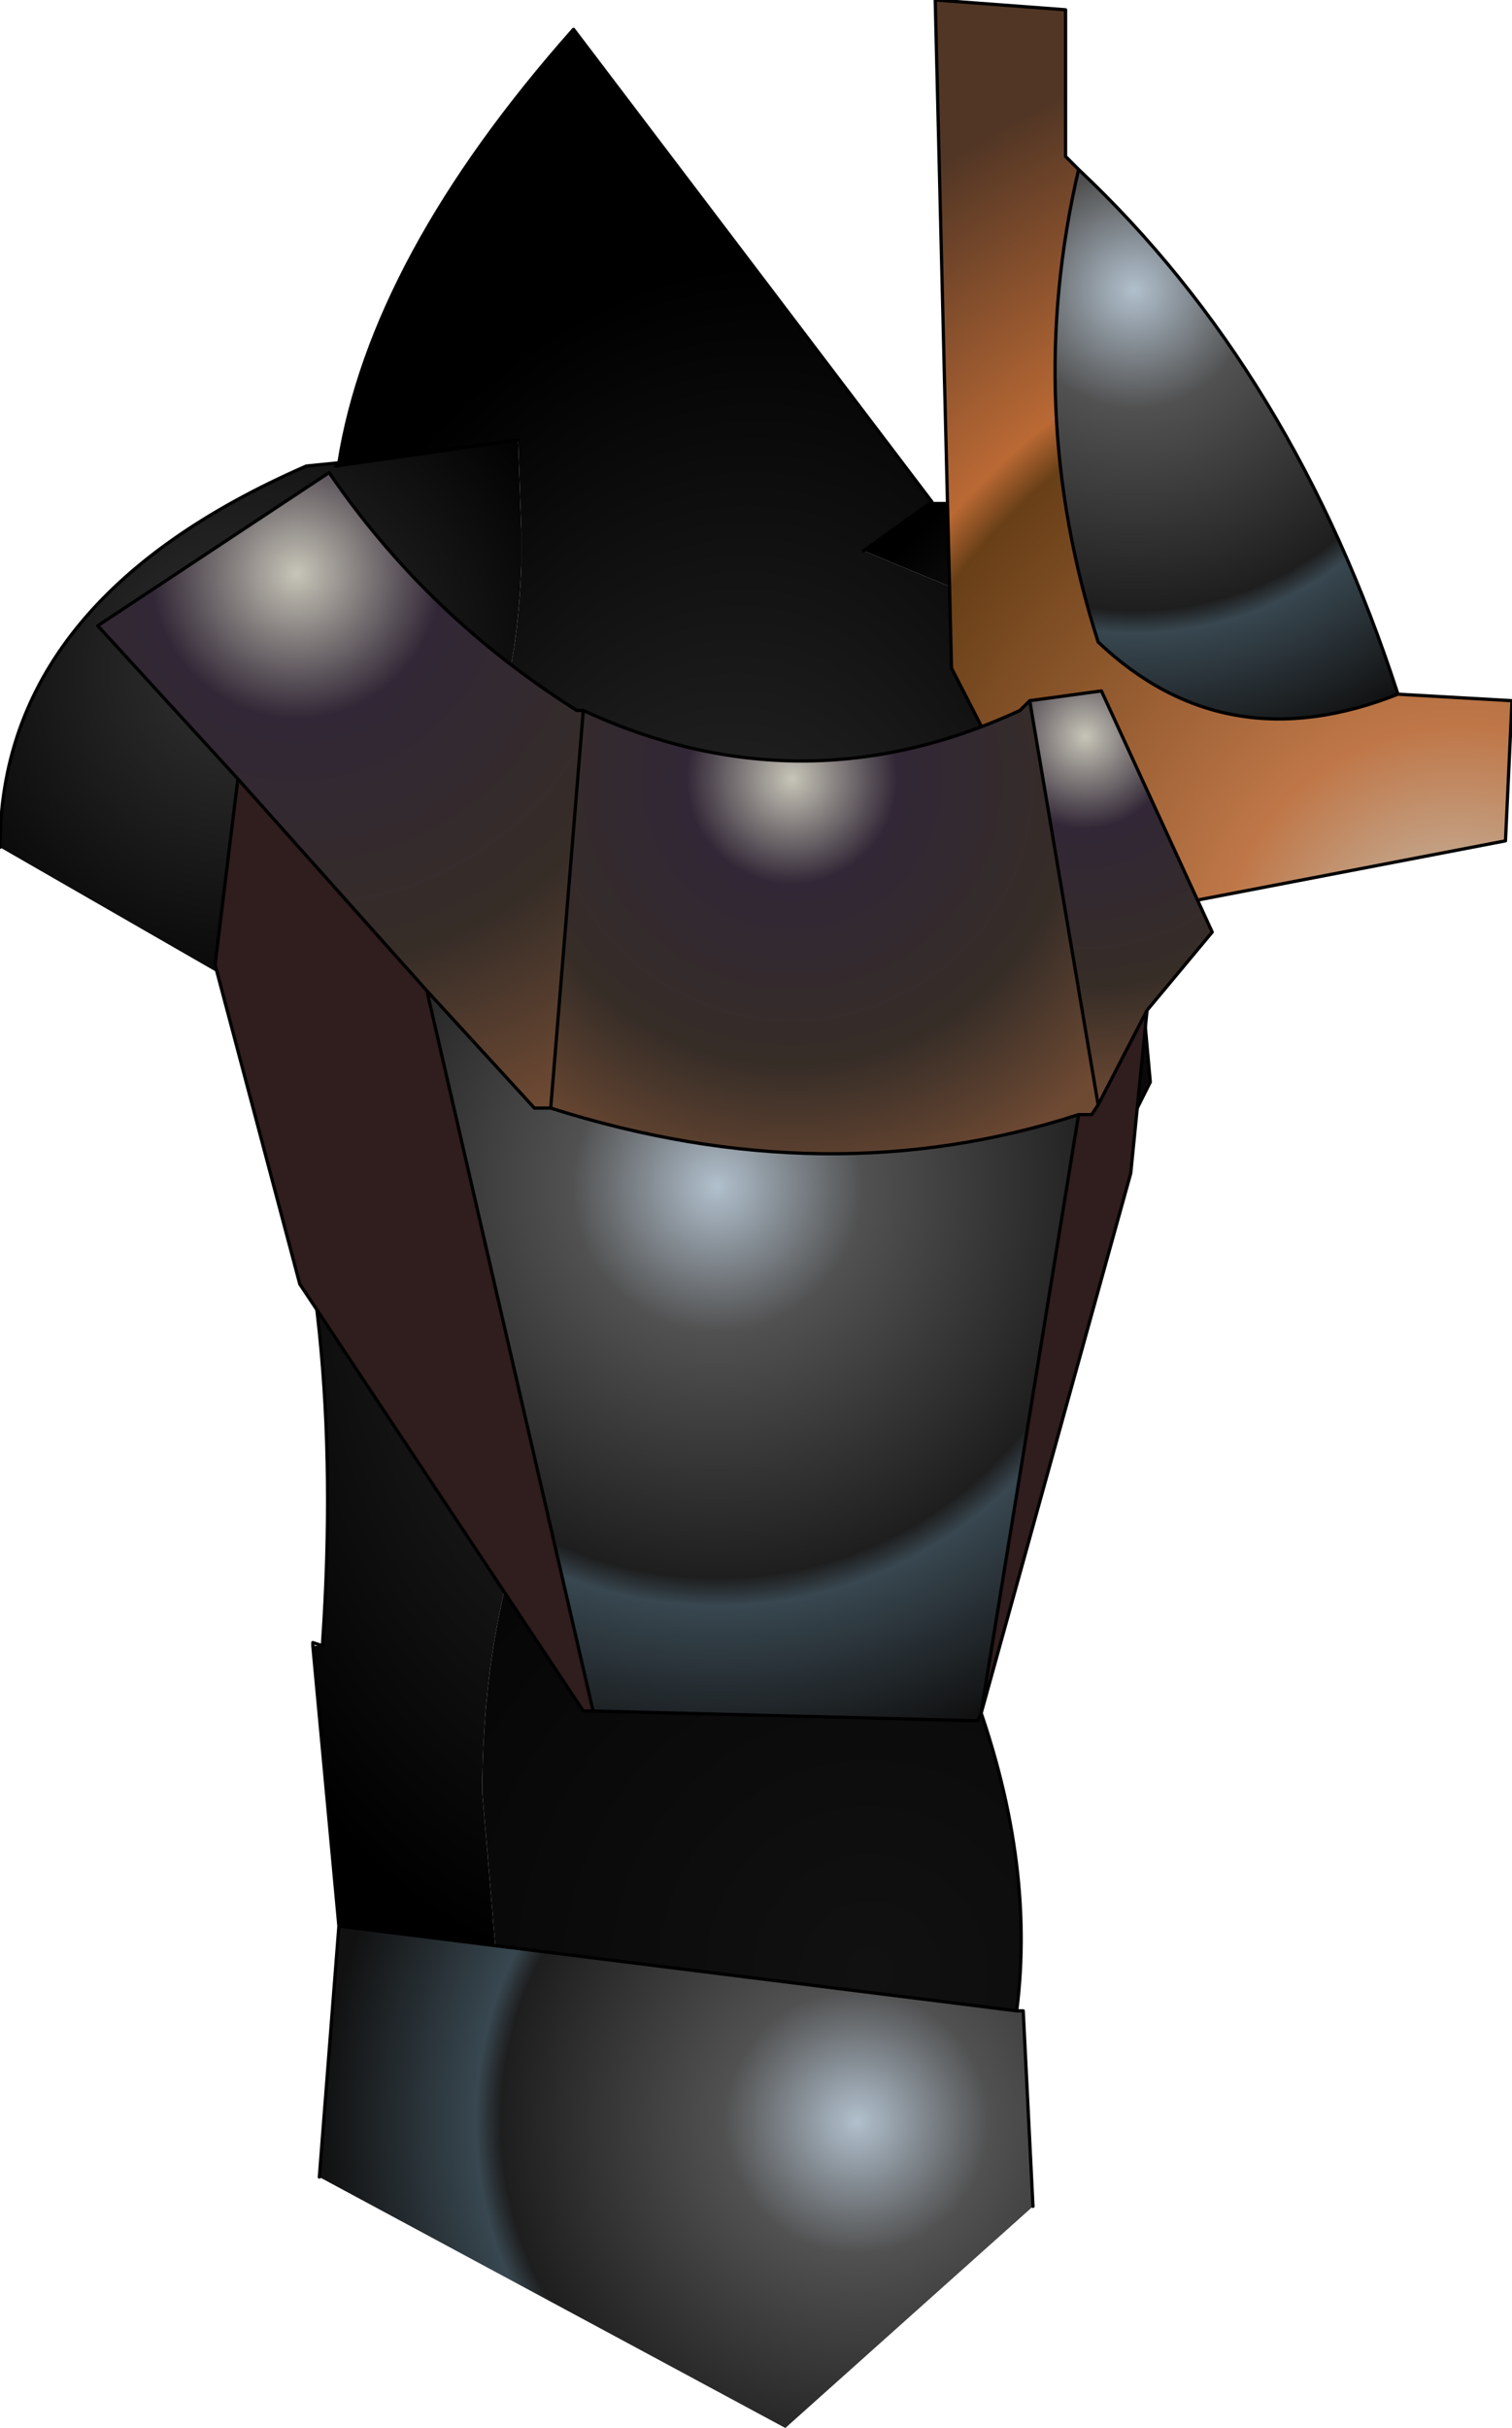 <?xml version="1.0" encoding="UTF-8" standalone="no"?>
<svg xmlns:xlink="http://www.w3.org/1999/xlink" height="37.25px" width="23.2px" xmlns="http://www.w3.org/2000/svg">
  <g transform="matrix(1.0, 0.0, 0.0, 1.0, 9.9, 20.8)">
    <path d="M7.85 -7.65 L7.5 -6.95 7.4 -7.8 7.85 -7.65 M-5.85 -4.35 L-6.4 -5.55 -6.15 -5.6 -5.85 -4.35" fill="url(#gradient0)" fill-rule="evenodd" stroke="none"/>
    <path d="M7.5 -6.95 L7.75 -4.2 7.3 -3.3 7.1 -2.95 6.55 -1.7 Q5.65 -2.35 4.65 -2.5 L3.8 -2.6 Q1.2 -2.6 -0.65 0.1 -2.5 2.85 -2.5 6.7 L-2.3 9.05 -4.7 8.75 -5.1 4.45 -4.95 4.45 -4.95 4.4 Q-4.6 -0.75 -5.85 -4.35 L-6.15 -5.6 Q-3.4 -6.7 -2.4 -9.3 -1.95 -10.55 -1.9 -12.15 L-1.9 -12.65 -1.95 -14.05 -4.75 -13.65 -4.7 -13.7 -1.95 -14.05 -4.7 -13.7 Q-4.2 -16.85 -1.1 -20.35 L4.4 -13.1 3.35 -12.35 5.4 -11.5 7.4 -7.8 7.5 -6.95" fill="url(#gradient1)" fill-rule="evenodd" stroke="none"/>
    <path d="M4.4 -13.1 L4.65 -13.1 Q9.15 -11.95 9.95 -9.1 L7.85 -7.65 7.4 -7.8 5.4 -11.5 3.35 -12.35 4.4 -13.1" fill="url(#gradient2)" fill-rule="evenodd" stroke="none"/>
    <path d="M6.55 -1.7 L6.55 -1.65 4.95 5.05 5.0 5.05 Q6.0 7.7 5.7 10.05 L-2.3 9.05 -2.5 6.7 Q-2.5 2.85 -0.65 0.1 1.2 -2.6 3.8 -2.6 L4.65 -2.5 Q5.65 -2.35 6.55 -1.7" fill="url(#gradient3)" fill-rule="evenodd" stroke="none"/>
    <path d="M-6.15 -5.6 L-6.2 -5.7 -6.25 -5.7 -9.9 -7.8 Q-9.9 -11.6 -5.2 -13.65 L-4.7 -13.7 -4.75 -13.65 -1.95 -14.05 -1.9 -12.65 -1.9 -12.15 Q-1.95 -10.55 -2.4 -9.3 -3.4 -6.7 -6.15 -5.6" fill="url(#gradient4)" fill-rule="evenodd" stroke="none"/>
    <path d="M5.7 10.05 L5.8 10.05 5.95 13.05 2.15 16.45 -5.0 12.6 -4.7 8.75 -2.3 9.05 5.7 10.05" fill="url(#gradient5)" fill-rule="evenodd" stroke="none"/>
    <path d="M4.65 -13.1 Q9.15 -11.95 9.95 -9.1 M7.85 -7.65 L7.5 -6.95 7.75 -4.2 7.3 -3.3 7.1 -2.95 6.55 -1.7 6.55 -1.65 4.95 5.05 5.0 5.05 Q6.0 7.7 5.7 10.05 L5.8 10.05 5.95 13.05 M-5.0 12.6 L-4.7 8.75 -5.1 4.45 -5.1 4.4 -4.95 4.45 -4.95 4.4 Q-4.6 -0.75 -5.85 -4.35 L-6.15 -5.6 -6.2 -5.7 -6.25 -5.7 M-9.9 -7.8 Q-9.9 -11.6 -5.2 -13.65 L-4.7 -13.7 Q-4.2 -16.85 -1.1 -20.35 L4.4 -13.1 3.35 -12.35 M7.4 -7.8 L7.5 -6.95 M-2.3 9.05 L5.7 10.05 M-4.7 -13.7 L-4.75 -13.65 -1.95 -14.05 -4.7 -13.7 M-2.3 9.05 L-4.7 8.75" fill="none" stroke="#000000" stroke-linecap="round" stroke-linejoin="round" stroke-width="0.05"/>
    <path d="M11.55 -10.15 L13.3 -10.05 13.2 -7.9 6.7 -6.65 4.7 -10.55 4.45 -20.8 6.45 -20.65 6.45 -18.4 6.65 -18.2 Q5.8 -14.55 6.95 -10.95 8.9 -9.1 11.55 -10.15" fill="url(#gradient6)" fill-rule="evenodd" stroke="none"/>
    <path d="M6.65 -18.2 Q9.95 -15.1 11.55 -10.15 8.9 -9.1 6.95 -10.95 5.8 -14.55 6.65 -18.2" fill="url(#gradient7)" fill-rule="evenodd" stroke="none"/>
    <path d="M11.55 -10.15 L13.3 -10.05 13.2 -7.9 6.7 -6.65 4.7 -10.55 4.45 -20.8 6.45 -20.65 6.45 -18.4 6.65 -18.2 Q9.95 -15.1 11.55 -10.15 8.9 -9.1 6.95 -10.95 5.8 -14.55 6.65 -18.2" fill="none" stroke="#000000" stroke-linecap="round" stroke-linejoin="round" stroke-width="0.05"/>
    <path d="M7.7 -5.3 L7.45 -2.8 5.15 5.5 6.65 -3.7 6.85 -3.7 6.95 -3.85 7.7 -5.3 M-0.8 5.45 L-0.95 5.45 -5.3 -1.1 -6.6 -6.0 -6.25 -8.85 -3.35 -5.6 -0.8 5.45" fill="#301d1d" fill-rule="evenodd" stroke="none"/>
    <path d="M-6.25 -8.85 L-8.4 -11.2 -4.85 -13.55 Q-3.35 -11.35 -1.05 -9.9 L-0.95 -9.9 -1.45 -3.8 -1.7 -3.8 -3.35 -5.6 -6.25 -8.85" fill="url(#gradient8)" fill-rule="evenodd" stroke="none"/>
    <path d="M-0.95 -9.9 Q2.4 -8.35 5.75 -9.9 L5.9 -10.05 6.95 -3.85 6.85 -3.7 6.65 -3.7 Q2.8 -2.45 -1.45 -3.8 L-0.95 -9.9" fill="url(#gradient9)" fill-rule="evenodd" stroke="none"/>
    <path d="M5.9 -10.05 L7.0 -10.2 8.7 -6.5 7.7 -5.3 6.95 -3.85 5.9 -10.05" fill="url(#gradient10)" fill-rule="evenodd" stroke="none"/>
    <path d="M5.15 5.5 L5.1 5.6 -0.8 5.45 -3.35 -5.6 -1.7 -3.8 -1.45 -3.8 Q2.8 -2.45 6.65 -3.7 L5.15 5.5" fill="url(#gradient11)" fill-rule="evenodd" stroke="none"/>
    <path d="M-0.95 -9.9 Q2.4 -8.35 5.75 -9.9 L5.9 -10.05 7.0 -10.2 8.7 -6.5 7.7 -5.3 7.45 -2.8 5.15 5.5 5.1 5.6 -0.8 5.45 -0.95 5.45 -5.3 -1.1 -6.6 -6.0 -6.25 -8.85 -8.4 -11.2 -4.85 -13.55 Q-3.35 -11.35 -1.05 -9.9 L-0.95 -9.9 -1.45 -3.8 Q2.8 -2.45 6.65 -3.7 L6.85 -3.7 6.95 -3.85 5.9 -10.05 M7.7 -5.3 L6.95 -3.85 M-6.25 -8.85 L-3.35 -5.6 -1.7 -3.8 -1.45 -3.8 M-0.8 5.45 L-3.35 -5.6 M6.65 -3.7 L5.15 5.5" fill="none" stroke="#000000" stroke-linecap="round" stroke-linejoin="round" stroke-width="0.05"/>
  </g>
  <defs>
    <radialGradient cx="0" cy="0" gradientTransform="matrix(0.022, 0.0, 0.0, 0.022, 2.85, -1.75)" gradientUnits="userSpaceOnUse" id="gradient0" r="819.2" spreadMethod="pad">
      <stop offset="0.0" stop-color="#6a7249"/>
      <stop offset="1.0" stop-color="#393a2c"/>
    </radialGradient>
    <radialGradient cx="0" cy="0" gradientTransform="matrix(0.01, 0.001, -0.002, 0.016, 0.8, -3.65)" gradientUnits="userSpaceOnUse" id="gradient1" r="819.2" spreadMethod="pad">
      <stop offset="0.0" stop-color="#333333"/>
      <stop offset="1.0" stop-color="#000000"/>
    </radialGradient>
    <radialGradient cx="0" cy="0" gradientTransform="matrix(0.006, 0.0, 0.0, 0.006, 7.6, -9.15)" gradientUnits="userSpaceOnUse" id="gradient2" r="819.2" spreadMethod="pad">
      <stop offset="0.0" stop-color="#333333"/>
      <stop offset="1.0" stop-color="#000000"/>
    </radialGradient>
    <radialGradient cx="0" cy="0" gradientTransform="matrix(0.015, 0.0, 0.0, 0.015, 3.45, 9.45)" gradientUnits="userSpaceOnUse" id="gradient3" r="819.2" spreadMethod="pad">
      <stop offset="0.0" stop-color="#111111"/>
      <stop offset="1.0" stop-color="#000000"/>
    </radialGradient>
    <radialGradient cx="0" cy="0" gradientTransform="matrix(0.007, 0.0, 0.0, 0.007, -6.25, -10.5)" gradientUnits="userSpaceOnUse" id="gradient4" r="819.2" spreadMethod="pad">
      <stop offset="0.0" stop-color="#333333"/>
      <stop offset="1.0" stop-color="#000000"/>
    </radialGradient>
    <radialGradient cx="0" cy="0" gradientTransform="matrix(0.01, 0.0, 0.0, 0.01, 3.25, 11.75)" gradientUnits="userSpaceOnUse" id="gradient5" r="819.2" spreadMethod="pad">
      <stop offset="0.0" stop-color="#b1c0cd"/>
      <stop offset="0.247" stop-color="#515151"/>
      <stop offset="0.667" stop-color="#1e1e1e"/>
      <stop offset="0.714" stop-color="#384750"/>
      <stop offset="1.0" stop-color="#111111"/>
    </radialGradient>
    <radialGradient cx="0" cy="0" fx="-19.2" fy="0" gradientTransform="matrix(0.018, 0.0, 0.0, 0.018, 12.75, -6.0)" gradientUnits="userSpaceOnUse" id="gradient6" r="819.2" spreadMethod="pad">
      <stop offset="0.0" stop-color="#c7c5b8"/>
      <stop offset="0.247" stop-color="#bf7748"/>
      <stop offset="0.667" stop-color="#683f17"/>
      <stop offset="0.714" stop-color="#ba6934"/>
      <stop offset="1.0" stop-color="#523625"/>
    </radialGradient>
    <radialGradient cx="0" cy="0" gradientTransform="matrix(0.009, 0.0, 0.0, 0.009, 7.5, -16.35)" gradientUnits="userSpaceOnUse" id="gradient7" r="819.2" spreadMethod="pad">
      <stop offset="0.0" stop-color="#b1c0cd"/>
      <stop offset="0.247" stop-color="#515151"/>
      <stop offset="0.667" stop-color="#1e1e1e"/>
      <stop offset="0.714" stop-color="#384750"/>
      <stop offset="1.0" stop-color="#111111"/>
    </radialGradient>
    <radialGradient cx="0" cy="0" gradientTransform="matrix(0.011, 0.0, 0.0, 0.011, -5.35, -12.0)" gradientUnits="userSpaceOnUse" id="gradient8" r="819.2" spreadMethod="pad">
      <stop offset="0.0" stop-color="#c7c5b8"/>
      <stop offset="0.247" stop-color="#312736"/>
      <stop offset="0.667" stop-color="#362d27"/>
      <stop offset="1.0" stop-color="#6f4a33"/>
    </radialGradient>
    <radialGradient cx="0" cy="0" gradientTransform="matrix(0.008, 0.0, 0.0, 0.008, 2.25, -8.85)" gradientUnits="userSpaceOnUse" id="gradient9" r="819.2" spreadMethod="pad">
      <stop offset="0.0" stop-color="#c7c5b8"/>
      <stop offset="0.247" stop-color="#312736"/>
      <stop offset="0.667" stop-color="#362d27"/>
      <stop offset="1.0" stop-color="#6f4a33"/>
    </radialGradient>
    <radialGradient cx="0" cy="0" gradientTransform="matrix(0.007, 0.0, 0.0, 0.007, 6.75, -9.5)" gradientUnits="userSpaceOnUse" id="gradient10" r="819.2" spreadMethod="pad">
      <stop offset="0.0" stop-color="#c7c5b8"/>
      <stop offset="0.247" stop-color="#312736"/>
      <stop offset="0.667" stop-color="#362d27"/>
      <stop offset="1.0" stop-color="#6f4a33"/>
    </radialGradient>
    <radialGradient cx="0" cy="0" gradientTransform="matrix(0.011, 0.0, 0.0, 0.011, 1.1, -2.6)" gradientUnits="userSpaceOnUse" id="gradient11" r="819.2" spreadMethod="pad">
      <stop offset="0.0" stop-color="#b1c0cd"/>
      <stop offset="0.247" stop-color="#515151"/>
      <stop offset="0.667" stop-color="#1e1e1e"/>
      <stop offset="0.714" stop-color="#384750"/>
      <stop offset="1.0" stop-color="#111111"/>
    </radialGradient>
  </defs>
</svg>
